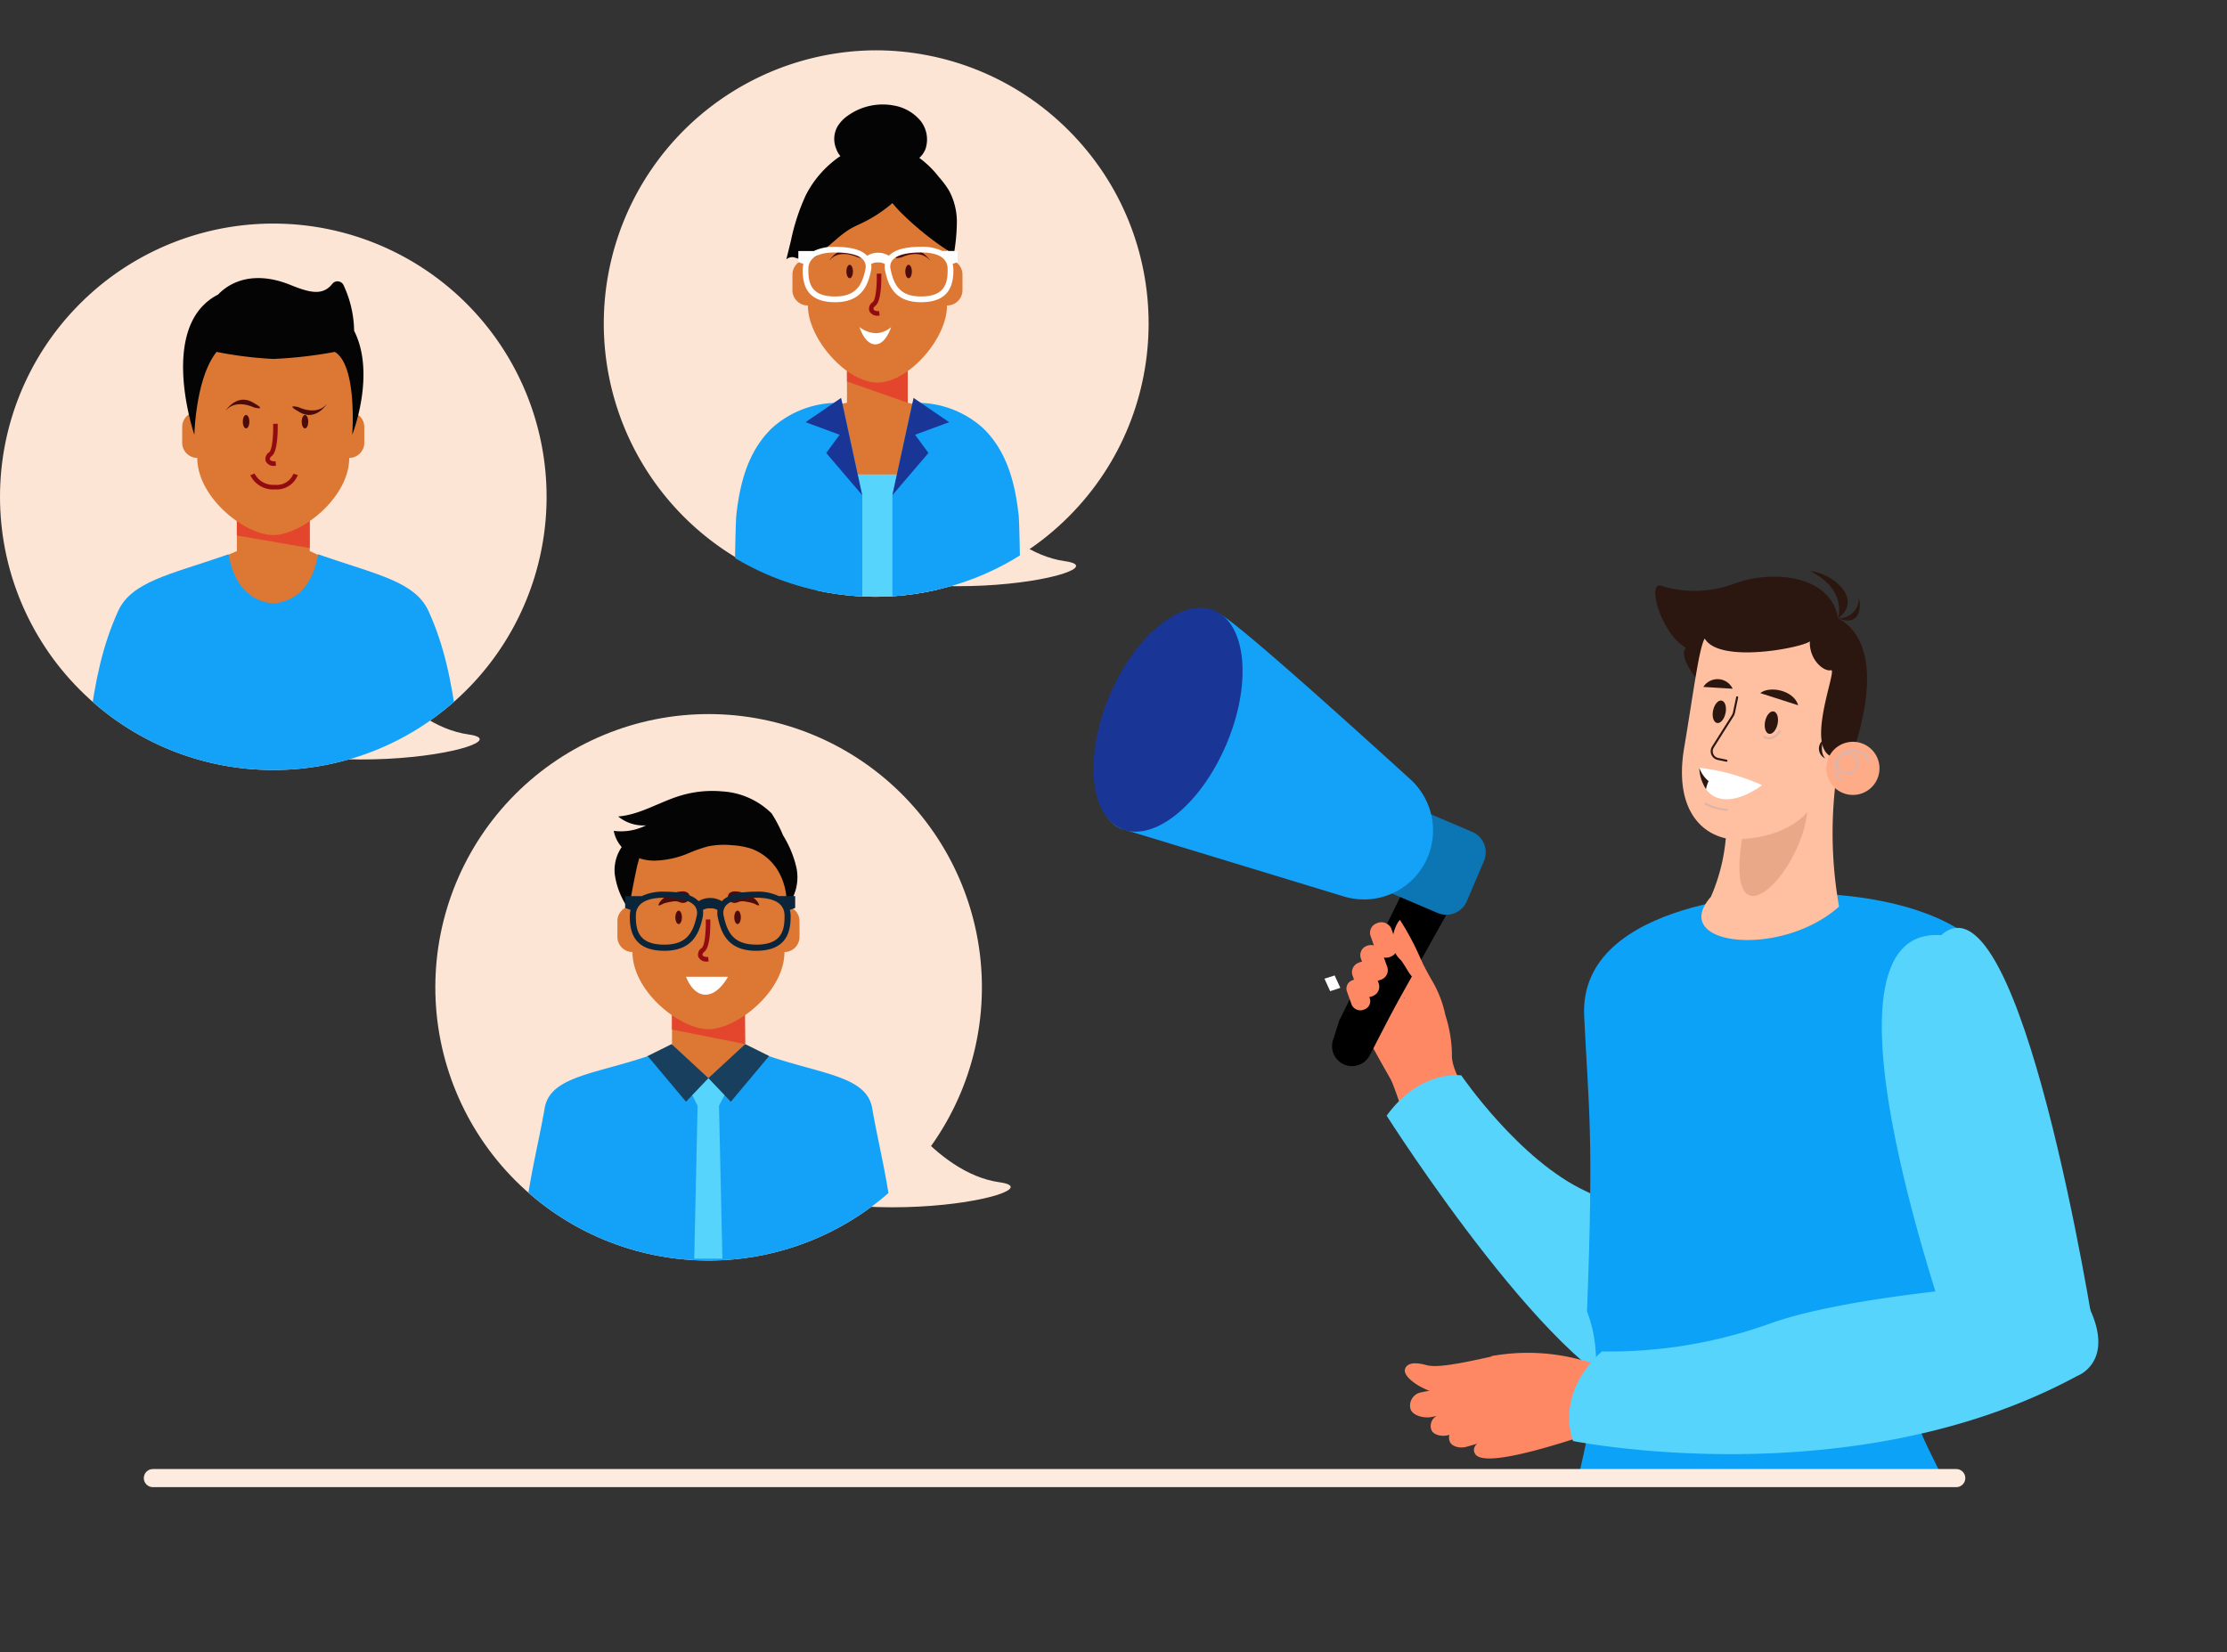 <svg xmlns="http://www.w3.org/2000/svg" width="246.226" height="182.715" viewBox="0 0 246.226 182.715">
    <rect x="0" y="0" width="246.226" height="182.715" fill="#333333" stroke="none"/>
    <defs>
        <clipPath id="clip-path">
            <path id="Rectangle_115651" data-name="Rectangle 115651" style="fill:none" d="M0 0h1.937v1.02H0z"/>
        </clipPath>
        <clipPath id="clip-path-2">
            <path id="Rectangle_115652" data-name="Rectangle 115652" style="fill:none" d="M0 0h3.98v3.557H0z"/>
        </clipPath>
        <clipPath id="clip-path-3">
            <path id="Path_343419" data-name="Path 343419" d="m806.577 263.893-.129.205-1.487 2.363a2.322 2.322 0 0 0-.656 1.49c.075.723 1.558.836 1.558.836l.875-5.148-.16.254" transform="translate(-804.298 -263.639)" style="fill:#feab89"/>
        </clipPath>
        <clipPath id="clip-path-4">
            <path id="Rectangle_115656" data-name="Rectangle 115656" style="fill:none" d="M0 0h2.557v.891H0z"/>
        </clipPath>
        <clipPath id="clip-path-5">
            <path id="Rectangle_115727" data-name="Rectangle 115727" style="fill:none" d="M0 0h149.443v141.885H0z"/>
        </clipPath>
        <clipPath id="clip-path-6">
            <path id="Rectangle_115719" data-name="Rectangle 115719" style="fill:none" d="M0 0h149.443v117.16H0z"/>
        </clipPath>
        <clipPath id="clip-path-7">
            <circle id="Ellipse_16090" data-name="Ellipse 16090" cx="30.217" cy="30.217" r="30.217" transform="rotate(-45 51.583 21.366)" style="fill:none"/>
        </clipPath>
        <clipPath id="clip-path-8">
            <path id="Rectangle_115720" data-name="Rectangle 115720" style="fill:none" d="M0 0h6.715v4.254H0z"/>
        </clipPath>
        <clipPath id="clip-path-11">
            <path id="Rectangle_115724" data-name="Rectangle 115724" style="fill:none" d="M0 0h8.058v3.247H0z"/>
        </clipPath>
        <clipPath id="clip-path-13">
            <path id="Path_343911" data-name="Path 343911" d="M494.768 587.852a30.217 30.217 0 1 0 30.217-30.217 30.217 30.217 0 0 0-30.217 30.217" transform="translate(-494.768 -557.635)" style="fill:none"/>
        </clipPath>
        <clipPath id="clip-path-14">
            <path id="Rectangle_115726" data-name="Rectangle 115726" style="fill:none" d="M0 0h8.099v3.731H0z"/>
        </clipPath>
        <style>
            
        </style>
    </defs>
    <g id="Group_333365" data-name="Group 333365" transform="translate(-1148.281 -1350.867)">
        <g id="Group_200483" data-name="Group 200483" transform="translate(1269.185 1418.089)">
            <path id="Path_341406" data-name="Path 341406" d="M293.225 1224.4s26.494-26.319 19.449-38.351c-5.235-8.94-25.91 33.2-25.91 33.2z" transform="translate(-224.458 -1146.189)" style="fill:#5d708a"/>
            <path id="Path_341407" data-name="Path 341407" d="M749.07 1963.1a4.346 4.346 0 0 1-.319-6.029 4.093 4.093 0 0 1 5.875-.413 4.347 4.347 0 0 1 .319 6.03 4.093 4.093 0 0 1-5.875.413" transform="translate(-686.164 -1884.266)" style="fill:#5d708a"/>
            <path id="Path_341408" data-name="Path 341408" d="m1621.6 1253.169.05-.027a.924.924 0 0 0 .371-1.253l-2.826-5.2a.924.924 0 0 0-1.253-.371l-.05.027a.924.924 0 0 0-.371 1.253l2.826 5.2a.924.924 0 0 0 1.253.371" transform="translate(-1589.201 -1204.981)" style="fill:#ff8864"/>
            <path id="Path_341409" data-name="Path 341409" d="m1596.714 1205.618.055-.03a1.014 1.014 0 0 0 .407-1.375l-3.1-5.708a1.014 1.014 0 0 0-1.375-.407l-.055.03a1.014 1.014 0 0 0-.407 1.375l3.1 5.708a1.015 1.015 0 0 0 1.375.407" transform="translate(-1563.297 -1158.798)" style="fill:#ff8864"/>
            <path id="Path_341410" data-name="Path 341410" d="m1580.324 1161.76.055-.03a1.014 1.014 0 0 0 .407-1.375l-3.1-5.708a1.014 1.014 0 0 0-1.375-.407l-.055.03a1.015 1.015 0 0 0-.407 1.375l3.1 5.708a1.014 1.014 0 0 0 1.375.407" transform="translate(-1546.211 -1116.802)" style="fill:#ff8864"/>
            <path id="Path_341411" data-name="Path 341411" d="m1556.535 1109.2.068-.029a1.2 1.2 0 0 0 .625-1.574l-2.427-5.628a1.2 1.2 0 0 0-1.574-.625l-.068.029a1.2 1.2 0 0 0-.625 1.574l2.427 5.628a1.2 1.2 0 0 0 1.574.625" transform="translate(-1521.64 -1066.179)" style="fill:#ff8864"/>
            <path id="Path_341412" data-name="Path 341412" d="M1357.941 1087.145c.78-.755 1.8.722 2.473 1.985a1.718 1.718 0 0 0 3.178-1.248 37.666 37.666 0 0 0-.973-3.709c-.749-1.848.134-4.751.706-4.751s.882.427.979 1.7c.078 1.033 1.408 3.7 2.4 5.41a12.5 12.5 0 0 1 1.458 3.79 14.923 14.923 0 0 1 .727 4.286c-.177 2.857 4.333 7.637 4.323 8.17s-6.351 3.529-7.628 2.545-2.766-6.523-3.426-7.815-5.492-9.126-4.216-10.362" transform="translate(-1329.261 -1045.277)" style="fill:#ff8864"/>
            <path id="Path_341413" data-name="Path 341413" d="M777.26 1492.5s-4.5-.692-8.257 4.453c0 0 19.434 30.634 29.328 31.446l9.21-12.651s-9.091-7.011-16.484-10.426-13.8-12.822-13.8-12.822" transform="translate(-736.595 -1440.792)" style="fill:#56d4fc"/>
            <path id="Path_341414" data-name="Path 341414" d="M40.495 1083.651c-2.587-5.331-4.12-7.564-3.051-11.675 7.351-28.265 11.135-29.447 10.545-39.86-.831-14.658-24.936-13.372-24.984-13.366s-22.917.429-22.29 13.536c.5 10.419 1.074 13 .316 32.672 1.9 4.953.891 10.327-1.03 18.693" transform="translate(53.532 -987.151)" style="fill:#0ba2f8"/>
            <path id="Path_341415" data-name="Path 341415" d="M19.746 0s-28.7 44.031-16.9 44.074C14.4 56.063 34.789 3.295 34.789 3.295z" transform="rotate(138 49.792 57.579)" style="fill:#56d4fc"/>
            <path id="Path_341416" data-name="Path 341416" d="M528.651 2164.585a5.279 5.279 0 1 1 7.394-1.032 5.279 5.279 0 0 1-7.394 1.032" transform="translate(-426.974 -2080.491)" style="fill:#f5bfff"/>
            <path id="Path_341456" data-name="Path 341456" d="m1750.951 1234.6 1.122-.368-.627-1.372-1.125.358z" transform="translate(-1724.786 -1192.204)" style="fill:#fff"/>
            <g id="Group_199376" data-name="Group 199376">
                <path id="Path_341566" data-name="Path 341566" d="m439.339 439.27 8.067-14.446-5.371-1.638-7.479 15.159z" transform="translate(-407.393 -392.679)"/>
                <path id="Path_341569" data-name="Path 341569" d="m490.042 507.437-3.083 5.975a2.207 2.207 0 0 1-3.979-1.906s.038-.153.629-1.994c0 0 3.536.733 2.261-1.282a1.831 1.831 0 0 0 1.194-.045c.819-.373 1.482-1.415-.216-2.879a4.835 4.835 0 0 0 2.546.343 13.768 13.768 0 0 0 .648 1.788" transform="translate(-456.418 -463.922)"/>
                <path id="Path_341573" data-name="Path 341573" d="M484.444 484.092h.007a1.042 1.042 0 0 0 .894-.986 2 2 0 0 0-.422-1.258 4.755 4.755 0 0 0-2.142-1.728.132.132 0 0 0-.1.246A4.488 4.488 0 0 1 484.7 482a1.758 1.758 0 0 1 .377 1.091.781.781 0 0 1-.644.741.132.132 0 0 0 .007.265" transform="translate(-451.699 -442.063)"/>
                <path id="Path_341574" data-name="Path 341574" d="m409.25 371.286 5.484 2.336a2.455 2.455 0 0 0 3.221-1.3l1.894-4.448a2.455 2.455 0 0 0-1.3-3.221l-5.485-2.336z" transform="translate(-376.682 -339.875)" style="fill:#0c76b5"/>
                <path id="Path_341576" data-name="Path 341576" d="M460.983 197.274s2.757-3.336 5.718-1.683c2.161 1.207 14.466 12.309 20.952 18.215a7.632 7.632 0 0 1-7.363 12.944l-24.7-7.52s-2.722-1.01-2.292-5.252 7.681-16.7 7.681-16.7" transform="translate(-452.609 -194.83)" style="fill:#13a2f8"/>
                <path id="Path_341578" data-name="Path 341578" d="M614.056 202.493c-2.839 6.666-2.258 13.3 1.3 14.811s8.739-2.662 11.578-9.327 2.258-13.3-1.3-14.811-8.739 2.662-11.578 9.327" transform="translate(-612.255 -192.856)" style="fill:#193697"/>
            </g>
            <g id="Group_199380" data-name="Group 199380" transform="translate(34.003 75.608)">
                <path id="Path_341559" data-name="Path 341559" d="M.345.4A1.262 1.262 0 0 0 .4 2.179l5.641 5.333a1.262 1.262 0 0 0 1.784-.051c.479-.507.133-1.474-.374-1.952L2.129.345A1.262 1.262 0 0 0 .345.4" transform="rotate(120 3.975 11.278)" style="fill:#ff8864"/>
                <path id="Path_341560" data-name="Path 341560" d="M.345.4A1.262 1.262 0 0 0 .4 2.179l5.641 5.333a1.262 1.262 0 0 0 1.784-.051c.479-.507.114-1.494-.393-1.973L2.129.345A1.262 1.262 0 0 0 .345.4" transform="rotate(120 3.333 10.05)" style="fill:#ff8864"/>
                <path id="Path_341561" data-name="Path 341561" d="M.5.373a1.49 1.49 0 0 0-.131 2.1l4.838 5.48a1.49 1.49 0 0 0 2.1.131c.617-.545.225-1.876-.319-2.493L2.607.5A1.49 1.49 0 0 0 .5.373" transform="rotate(120 2.771 8.685)" style="fill:#ff8864"/>
                <path id="Path_341562" data-name="Path 341562" d="M8.26 21.971a22.458 22.458 0 0 1-4.533-8.516C2.858 10.111.208 3.452.019 2.836S1.089-.552 2.924.1s5.621 6.444 6.863 7.679 9.725 8.411 8.725 10.307-4.977-2.826-4.977-2.826z" transform="rotate(120 13.387 15.053)" style="fill:#ff8864"/>
                <path id="Path_341563" data-name="Path 341563" d="M0 4.328C1.351 5.821 4.487 9.073 4.833 10.5c.363 1.5.988 2.077 1.643 1.859.973-.323 1.116-3.7-.1-5.778S4.277.232 2.726.008 0 4.328 0 4.328" transform="rotate(120 4.521 8.756)" style="fill:#ff8864"/>
            </g>
            <path id="Path_341564" data-name="Path 341564" d="M1553.713 1088.167c-.464.394-1.582 2.831.023 4.374.407.391 1.017 1.708 1.421 1.99 1.035.725 1.348-.5.982-1.732a29.723 29.723 0 0 0-2.426-4.632" transform="translate(-1519.831 -1053.651)" style="fill:#ff8864"/>
            <path id="Path_341565" data-name="Path 341565" d="M44.56 36.015s6.571.13 8.819-5.533c0 0-19.688-24.693-47.367-30.329 0 0-3.482-1.263-5.355 3.465s.861 6.424.861 6.424S18.694 22.9 28.408 26.457a52.4 52.4 0 0 1 16.152 9.558" transform="rotate(140 41.977 61.247)" style="fill:#56d4fc"/>
            <path id="Path_341585" data-name="Path 341585" d="M1560.6 1105.046a1.113 1.113 0 0 0 .622-1.49l-.573-1.622a1.215 1.215 0 0 0-1.566-.592l-.067.028a1.113 1.113 0 0 0-.622 1.489l.573 1.622a1.215 1.215 0 0 0 1.565.592" transform="translate(-1527.727 -1066.473)" style="fill:#ff8864"/>
            <path id="Path_341586" data-name="Path 341586" d="M1560.6 1105.046a1.113 1.113 0 0 0 .622-1.49l-.573-1.622a1.215 1.215 0 0 0-1.566-.592l-.067.028a1.113 1.113 0 0 0-.622 1.489l.573 1.622a1.215 1.215 0 0 0 1.565.592" transform="translate(-1528.781 -1063.935)" style="fill:#ff8864"/>
            <path id="Path_341587" data-name="Path 341587" d="M1560.6 1105.046a1.113 1.113 0 0 0 .622-1.49l-.573-1.622a1.215 1.215 0 0 0-1.566-.592l-.067.028a1.113 1.113 0 0 0-.622 1.489l.573 1.622a1.215 1.215 0 0 0 1.565.592" transform="translate(-1529.724 -1062.112)" style="fill:#ff8864"/>
            <path id="Path_341588" data-name="Path 341588" d="M1560.3 1104.561a.971.971 0 0 0 .543-1.3l-.5-1.414a1.059 1.059 0 0 0-1.365-.516l-.059.024a.971.971 0 0 0-.542 1.3l.5 1.414a1.06 1.06 0 0 0 1.365.516" transform="translate(-1530.329 -1060.154)" style="fill:#ff8864"/>
        </g>
        <g id="Group_200484" data-name="Group 200484" transform="translate(1331.296 1414.045)">
            <g id="Group_200327" data-name="Group 200327">
                <path id="Path_343409" data-name="Path 343409" d="M722.478 28.672c3.071-9.841.194-13.089-1.868-14.181-.773-4.678-6.986-5.428-11.361-3.869a12.522 12.522 0 0 1-8.132.3c-1.718-.719-.133 5.272 2.677 6.821-1.027 1.172 1.926 4.346 1.926 4.346s4.87 9.6 5.18 9.841a74.8 74.8 0 0 0 9.715-.087c.036-.173 1.863-3.166 1.863-3.166" transform="translate(-700.405 -9.293)" style="fill:#2b1710"/>
                <path id="Path_343410" data-name="Path 343410" d="M763.64 124.14c-.074 2.093 1.581 3.4 2.346 3.2s-3.158 9.1.457 9.671.073 2.545.073 2.545a46.736 46.736 0 0 0 .355 13.926c-6.44 5.767-18.906 4.318-14.169-1.081a20.683 20.683 0 0 0 1.646-6.463c-3.278-.742-5.625-3.941-4.606-9.992s1.647-11.1 2.279-12.113c1.631 2.869 11 .964 11.62.309" transform="translate(-746.553 -116.399)" style="fill:#fec0a1"/>
                <path id="Path_343411" data-name="Path 343411" d="M901.976 259.2c-.142.683.051 1.3.432 1.381s.805-.41.947-1.094-.052-1.3-.432-1.381-.805.41-.947 1.094" transform="translate(-889.832 -242.605)" style="fill:#2b1710"/>
                <path id="Path_343412" data-name="Path 343412" d="M806.117 239.255c-.142.683.051 1.3.432 1.381s.805-.411.947-1.094-.051-1.3-.432-1.381-.805.411-.947 1.094" transform="translate(-799.727 -223.858)" style="fill:#2b1710"/>
                <g id="Group_200164" data-name="Group 200164" transform="translate(11.947 17.564)" style="mix-blend-mode:multiply;isolation:isolate">
                    <g id="Group_200163" data-name="Group 200163">
                        <g id="Group_200162" data-name="Group 200162" style="clip-path:url(#clip-path)">
                            <path id="Path_343413" data-name="Path 343413" d="M899.848 293.615a1.143 1.143 0 0 0 .5-.012 1.625 1.625 0 0 0 1.013-.821.111.111 0 1 0-.2-.107 1.4 1.4 0 0 1-.871.712.851.851 0 0 1-.684-.106.111.111 0 1 0-.124.185 1 1 0 0 0 .357.149" transform="translate(-899.442 -292.617)" style="fill:#e0b3a8"/>
                        </g>
                    </g>
                </g>
                <path id="Path_343415" data-name="Path 343415" d="M1015.528 316.557a2.938 2.938 0 1 0 3.475-2.278 2.938 2.938 0 0 0-3.475 2.278" transform="translate(-996.554 -295.357)" style="fill:#feab88"/>
                <g id="Group_200167" data-name="Group 200167" transform="translate(19.757 19.705)" style="mix-blend-mode:multiply;isolation:isolate">
                    <g id="Group_200166" data-name="Group 200166">
                        <g id="Group_200165" data-name="Group 200165" style="clip-path:url(#clip-path-2)">
                            <path id="Path_343416" data-name="Path 343416" d="M1029.6 329.965a2.1 2.1 0 0 0 .515 1.851.124.124 0 1 0 .182-.168 1.848 1.848 0 0 1-.471-1.516 1.252 1.252 0 1 0 1.469-1.523c-.027-.006-.053 0-.08-.008a1.838 1.838 0 0 1 2.087.969.124.124 0 1 0 .221-.111 2.093 2.093 0 0 0-3.923.506m.454-.334a1.006 1.006 0 1 1 .78 1.19 1.007 1.007 0 0 1-.78-1.19" transform="translate(-1029.554 -328.298)" style="fill:#e0b3a8"/>
                        </g>
                    </g>
                </g>
                <path id="Path_343417" data-name="Path 343417" d="m897.9 219.634-4.192-1.346c1.034-.846 3.723-.31 4.192 1.346" transform="translate(-882.1 -204.813)" style="fill:#2b1710"/>
                <path id="Path_343418" data-name="Path 343418" d="m788.956 199.664 3.241.2a1.855 1.855 0 0 0-3.241-.2" transform="translate(-783.641 -186.873)" style="fill:#2b1710"/>
                <path id="Path_343420" data-name="Path 343420" d="m803.213 237.482.934.194a.113.113 0 1 0 .046-.221l-.934-.194a.755.755 0 0 1-.492-1.131l2.193-3.475a1.285 1.285 0 0 0 .161-.407l.346-1.664a.113.113 0 1 0-.221-.046l-.346 1.662a1.061 1.061 0 0 1-.131.334l-2.194 3.475a.981.981 0 0 0 .638 1.471" transform="translate(-796.306 -216.616)" style="fill:#2b1710"/>
                <g id="Group_200177" data-name="Group 200177" transform="translate(5.466 25.606)" style="mix-blend-mode:multiply;isolation:isolate">
                    <g id="Group_200176" data-name="Group 200176">
                        <g id="Group_200175" data-name="Group 200175" style="clip-path:url(#clip-path-4)">
                            <path id="Path_343421" data-name="Path 343421" d="M793.077 427.379c.241.05.511.095.811.129a.113.113 0 1 0 .025-.225 5.731 5.731 0 0 1-2.282-.648.113.113 0 0 0-.124.189 4.875 4.875 0 0 0 1.569.555" transform="translate(-791.457 -426.617)" style="fill:#e0b3a8"/>
                        </g>
                    </g>
                </g>
                <path id="Path_343422" data-name="Path 343422" d="M855.65 446.547c5.2-.229 7.213-2.971 7.213-2.971-.721 6.942-9.147 15.307-7.213 2.971" transform="translate(-846.061 -416.952)" style="fill:#e9a988"/>
                <path id="Path_343423" data-name="Path 343423" d="M1002.284 310.72c-.471 1.449.216 2.055.216 2.055a1.192 1.192 0 0 1-.216-2.055" transform="translate(-983.698 -292.07)" style="fill:#2b1710"/>
                <path id="Path_343424" data-name="Path 343424" d="M986.063 0c3.681 1.85 3.241 4.469 3.059 5.2 2.893-2.108-.692-5.068-3.059-5.2" transform="translate(-968.917 -.003)" style="fill:#2b1710"/>
                <path id="Path_343425" data-name="Path 343425" d="M1039.333 49.823a2.194 2.194 0 0 1-2.3 2.208c2.513 1.02 2.567-1.408 2.3-2.208" transform="translate(-1016.823 -46.833)" style="fill:#2b1710"/>
                <path id="Path_343426" data-name="Path 343426" d="M788.388 363.919a23.333 23.333 0 0 0-6.943-1.934c.222 3.614 3.075 4.692 6.943 1.934" transform="translate(-776.58 -340.258)" style="fill:#fff"/>
                <path id="Path_343427" data-name="Path 343427" d="M782.477 363.47a3.118 3.118 0 0 0-.284.891 4.461 4.461 0 0 1-.747-2.377 3.42 3.42 0 0 0 1.031 1.486" transform="translate(-776.581 -340.257)" style="fill:#2b1710"/>
            </g>
        </g>
        <path id="Line_52" data-name="Line 52" transform="translate(1165.182 1514.333)" style="stroke:#fcebde;stroke-linecap:round;stroke-width:2px;fill:none" d="M0 0h199.391"/>
        <g id="Group_200508" data-name="Group 200508" transform="translate(1148.281 1350.867)">
            <g id="Group_200507" data-name="Group 200507" style="clip-path:url(#clip-path-5)">
                <g id="Group_200487" data-name="Group 200487" transform="translate(-22.253 5.563)">
                    <g id="Group_200486" data-name="Group 200486" style="clip-path:url(#clip-path-6)">
                        <path id="Path_343859" data-name="Path 343859" d="M1115.529 475.123s5.353 9.253 12.7 10.281-20.129 7.186-33.508-3.09z" transform="translate(-988.227 -428.903)" style="fill:#fde5d6"/>
                    </g>
                </g>
                <g id="Group_200492" data-name="Group 200492" transform="translate(54.045 -6.953)">
                    <g id="Group_200491" data-name="Group 200491" style="clip-path:url(#clip-path-7)">
                        <path id="Path_343860" data-name="Path 343860" d="M975.41 30.216A30.217 30.217 0 1 1 945.193 0a30.217 30.217 0 0 1 30.217 30.216" transform="translate(-902.264 12.517)" style="fill:#fde5d6"/>
                        <path id="Path_343861" data-name="Path 343861" d="m1184.188 361.341-1.679-.357V356.7h-6.715v4.282l-1.679.357 1.679 10.6h6.715z" transform="translate(-1136.194 -309.485)" style="fill:#dd7734"/>
                        <g id="Group_200490" data-name="Group 200490" transform="translate(39.6 47.244)" style="mix-blend-mode:multiply;isolation:isolate">
                            <g id="Group_200489" data-name="Group 200489">
                                <g id="Group_200488" data-name="Group 200488" style="clip-path:url(#clip-path-8)">
                                    <path id="Path_343862" data-name="Path 343862" d="M1191.372 356.989v1.892l6.715 2.362v-4.254z" transform="translate(-1191.372 -356.989)" style="fill:#e4452d"/>
                                </g>
                            </g>
                        </g>
                        <path id="Rectangle_115721" data-name="Rectangle 115721" transform="translate(36.192 59.432)" style="fill:#f09d66" d="M0 0h13.533v14.132H0z"/>
                        <path id="Rectangle_115722" data-name="Rectangle 115722" transform="translate(36.163 59.432)" style="fill:#56d4fc" d="M0 0h13.533v14.132H0z"/>
                        <path id="Path_343863" data-name="Path 343863" d="M1257.188 422.941c-.05-3.087-.122-8.753-.226-9.671-.359-3.17-1.15-6.921-3.942-9.6a10.845 10.845 0 0 0-7.762-2.778v.007l-.031-.007-2.219 10.194v11.856z" transform="translate(-1198.384 -349.377)" style="fill:#13a2f8"/>
                        <path id="Path_343864" data-name="Path 343864" d="M1075.255 400.892a10.845 10.845 0 0 0-7.762 2.778c-2.792 2.68-3.583 6.431-3.942 9.6-.1.918-.176 6.584-.226 9.671h14.148v-11.855l-2.219-10.193z" transform="translate(-1036.182 -349.377)" style="fill:#13a2f8"/>
                        <path id="Path_343865" data-name="Path 343865" d="m1144.292 397.843 3.765 1.391-1.478 2.015 3.971 4.659-2.326-10.751z" transform="translate(-1109.272 -344.2)" style="fill:#193697"/>
                        <path id="Path_343866" data-name="Path 343866" d="m1249.28 397.843-3.932-2.686-2.339 10.751 3.984-4.659-1.478-2.015z" transform="translate(-1198.385 -344.2)" style="fill:#193697"/>
                        <path id="Path_343867" data-name="Path 343867" d="M1146.5 127.327v-3.492c0-3.708-4.293-8.393-7.692-8.393s-7.692 4.685-7.692 8.393v3.492a1.694 1.694 0 0 0-1.709 1.679v1.746a1.694 1.694 0 0 0 1.709 1.679c0 3.708 4.293 8.528 7.692 8.528s7.692-4.819 7.692-8.528a1.694 1.694 0 0 0 1.709-1.679v-1.746a1.694 1.694 0 0 0-1.709-1.679" transform="translate(-1095.839 -91.695)" style="fill:#dd7734"/>
                        <path id="Path_343868" data-name="Path 343868" d="M1191.456 244.566c0 .41-.162.743-.362.743s-.362-.333-.362-.743.162-.743.362-.743.362.333.362.743" transform="translate(-1151.194 -207.587)" style="fill:#4c0c0c"/>
                        <path id="Path_343869" data-name="Path 343869" d="M1258.4 244.566c0 .41-.162.743-.362.743s-.362-.333-.362-.743.162-.743.362-.743.362.333.362.743" transform="translate(-1211.626 -207.587)" style="fill:#4c0c0c"/>
                        <path id="Path_343870" data-name="Path 343870" d="M1217.328 258.455a.938.938 0 0 1-.931-.507.849.849 0 0 1 .365-.989c.363-.286.481-2.013.448-3.148l.5-.014c.015.5.051 3.015-.64 3.558-.175.138-.256.292-.211.4s.261.227.611.187l.057.5a1.79 1.79 0 0 1-.2.012" transform="translate(-1174.318 -216.59)" style="fill:#920b10"/>
                        <path id="Path_343871" data-name="Path 343871" d="M1174.172 227.291s-1.994-1.01-3.142.382c0 0 1.21-1.96 3-.953s.142.571.142.571" transform="translate(-1133.409 -191.889)" style="fill:#4c0c0c"/>
                        <path id="Path_343872" data-name="Path 343872" d="M1247.282 227.291s1.994-1.01 3.142.382c0 0-1.21-1.96-3-.953s-.142.571-.142.571" transform="translate(-1201.619 -191.889)" style="fill:#4c0c0c"/>
                        <path id="Path_343873" data-name="Path 343873" d="M1127.4 107.93a11.528 11.528 0 0 0-2.764 3.524 23 23 0 0 0-1.633 4.988l-.514 2.1a.962.962 0 0 1 .941-.2 8.7 8.7 0 0 0 .974.266 2.887 2.887 0 0 0 2.032-.944l1.6-1.359a11.586 11.586 0 0 1 1.328-1.022c.533-.334 1.117-.578 1.68-.856a15.023 15.023 0 0 0 5.172-4.213 2.805 2.805 0 0 0 .76-2.669 2.112 2.112 0 0 0-.633-.785 4.974 4.974 0 0 0-2.3-.808 4.785 4.785 0 0 0-2.013-.21 9.17 9.17 0 0 0-4.629 2.19" transform="translate(-1089.593 -82.903)" style="fill:#040405"/>
                        <path id="Path_343874" data-name="Path 343874" d="M1227.079 110.695a10.9 10.9 0 0 1 3.039 2.7 10.074 10.074 0 0 1 1.124 1.506 7.3 7.3 0 0 1 .863 3.549 21.782 21.782 0 0 1-.368 3.669 4.813 4.813 0 0 0-1.079-.888 33.6 33.6 0 0 1-4.318-3.5 13.988 13.988 0 0 1-1.562-1.711c-.934-1.251-1.991-3.349-1.688-4.967.3-1.581 3.05-.857 3.99-.36" transform="translate(-1180.355 -86.864)" style="fill:#040405"/>
                        <path id="Path_343875" data-name="Path 343875" d="M1177.141 66.534a2.814 2.814 0 0 1 .094-2.5 3.906 3.906 0 0 1 1.15-1.225 6.621 6.621 0 0 1 5.078-1.133 4.931 4.931 0 0 1 2.9 1.611 3.31 3.31 0 0 1 .627 3.172 2.507 2.507 0 0 1-2.663 1.621 9.332 9.332 0 0 1-1.318-.465 4.853 4.853 0 0 0-3.381.333 2.18 2.18 0 0 1-2.488-1.414" transform="translate(-1138.701 -43.057)" style="fill:#040405"/>
                        <path id="Path_343876" data-name="Path 343876" d="M1205.614 314.676a3.158 3.158 0 0 0 1.8.672 2.671 2.671 0 0 0 1.693-.672s-.564 1.908-1.747 1.908-1.747-1.908-1.747-1.908" transform="translate(-1164.628 -271.548)" style="fill:#fff"/>
                    </g>
                </g>
                <g id="Group_200494" data-name="Group 200494" transform="translate(0 24.725)">
                    <g id="Group_200493" data-name="Group 200493" style="clip-path:url(#clip-path-6)">
                        <path id="Path_343877" data-name="Path 343877" d="M1153.7 223.832h-1.7a5.029 5.029 0 0 0-2.345-.462c-1.752 0-2.942.336-3.552.992a2.316 2.316 0 0 0-2.406 0c-.612-.653-1.8-.987-3.548-.987a5.03 5.03 0 0 0-2.345.462h-1.714v1.226l.563.2a2.84 2.84 0 0 0-.081.688c0 1.524.371 3.549 3.577 3.549 2.864 0 3.615-1.762 3.972-3.485a2.081 2.081 0 0 0 .024-.744 1.379 1.379 0 0 1 .751-.167 1.361 1.361 0 0 1 .762.174 2.086 2.086 0 0 0 .025.737c.357 1.723 1.109 3.485 3.972 3.485 3.206 0 3.577-2.025 3.577-3.549a2.824 2.824 0 0 0-.082-.692l.552-.193zm-10.2 2.047c-.371 1.791-1.084 2.984-3.356 2.984-2.591 0-2.948-1.4-2.948-2.92 0-.481 0-1.944 2.948-1.944 2.034 0 2.836.46 3.15.847a1.182 1.182 0 0 1 .206 1.033m6.15 2.984c-2.273 0-2.985-1.193-3.356-2.984a1.183 1.183 0 0 1 .206-1.033c.314-.386 1.116-.847 3.15-.847 2.948 0 2.948 1.463 2.948 1.944 0 1.517-.357 2.92-2.948 2.92" transform="translate(-1047.822 -220.802)" style="fill:#fff"/>
                        <path id="Path_343878" data-name="Path 343878" d="M208.939 475.123s5.353 9.253 12.7 10.281-20.129 7.186-33.508-3.09z" transform="translate(-169.83 -428.903)" style="fill:#fde5d6"/>
                    </g>
                </g>
                <g id="Group_200499" data-name="Group 200499" transform="translate(-12.516 12.209)">
                    <g id="Group_200498" data-name="Group 200498" style="clip-path:url(#clip-path-7)">
                        <path id="Path_343879" data-name="Path 343879" d="M60.433 30.216A30.217 30.217 0 1 1 30.217 0a30.217 30.217 0 0 1 30.216 30.216" transform="translate(12.516 12.517)" style="fill:#fde5d6"/>
                        <path id="Path_343880" data-name="Path 343880" d="m266.831 335.889-1.256-.579v-3.991h-8.058v3.991l-1.261.544.336 11.319h.925v1.735h8.058v-1.735h.92z" transform="translate(-218.812 -286.572)" style="fill:#dd7734"/>
                        <g id="Group_200497" data-name="Group 200497" transform="translate(38.704 45.153)" style="mix-blend-mode:multiply;isolation:isolate">
                            <g id="Group_200496" data-name="Group 200496">
                                <g id="Group_200495" data-name="Group 200495" style="clip-path:url(#clip-path-11)">
                                    <path id="Path_343881" data-name="Path 343881" d="M277.255 335.49v3.247l-8.058-1.387v-1.86z" transform="translate(-269.198 -335.49)" style="fill:#e4452d"/>
                                </g>
                            </g>
                        </g>
                        <path id="Path_343882" data-name="Path 343882" d="M142.009 394.852c-.713-5.131-1.451-8.762-3.2-12.647-1.477-3.22-5.624-4.015-11.566-6.06-.211-.074-.426-.148-.641-.225 0 .01 0 .023-.007.034-.391 2.213-1.5 5.077-4.946 5.413-3.444-.336-4.555-3.2-4.946-5.413 0-.01 0-.024-.007-.034-.215.077-.43.151-.641.225-5.943 2.045-10.089 2.84-11.566 6.06-1.753 3.885-2.49 7.516-3.2 12.647l20.364 8.058z" transform="translate(-78.912 -326.835)" style="fill:#13a2f8"/>
                        <path id="Path_343883" data-name="Path 343883" d="m225.94 103.736.273-3.546c0-4.637-4.432-8.394-9.065-8.394s-9.065 3.757-9.065 8.394l.272 3.542a1.646 1.646 0 0 0-.689.349 1.672 1.672 0 0 0-.591 1.279v1.746a1.677 1.677 0 0 0 1.668 1.678c0 4.378 5.261 8.529 8.4 8.529s8.4-4.15 8.4-8.528a1.678 1.678 0 0 0 1.667-1.677v-1.746a1.676 1.676 0 0 0-1.279-1.625" transform="translate(-174.415 -70.351)" style="fill:#dd7734"/>
                        <path id="Path_343884" data-name="Path 343884" d="M227.005 67.815a12.3 12.3 0 0 0-1.149-5 .737.737 0 0 0-1.271-.18c-1.023 1.282-2.375 1.026-4.6.12-3.719-1.514-6.448-.59-8.021 1.057-6.744 3.442-2.623 15.508-2.623 15.508s.141-6.283 2.458-9.168a43.174 43.174 0 0 0 6.268.78 48.318 48.318 0 0 0 6.8-.78c2.517 1.5 1.927 9.168 1.927 9.168s2.655-6.689.208-11.508" transform="translate(-175.336 -43.444)" style="fill:#040405"/>
                        <path id="Path_343885" data-name="Path 343885" d="M276.684 218.33c0 .41-.162.743-.362.743s-.362-.333-.362-.743.162-.743.362-.743.362.333.362.743" transform="translate(-236.598 -183.904)" style="fill:#4c0c0c"/>
                        <path id="Path_343886" data-name="Path 343886" d="M343.627 218.33c0 .41-.162.743-.362.743s-.362-.333-.362-.743.162-.743.362-.743.362.333.362.743" transform="translate(-297.029 -183.904)" style="fill:#4c0c0c"/>
                        <path id="Path_343887" data-name="Path 343887" d="M302.555 232.219a.938.938 0 0 1-.931-.507.849.849 0 0 1 .365-.989c.363-.286.481-2.013.448-3.148l.5-.014c.014.5.051 3.015-.64 3.558-.175.138-.256.292-.211.4s.259.228.611.187l.058.5a1.8 1.8 0 0 1-.2.012" transform="translate(-259.721 -192.907)" style="fill:#920b10"/>
                        <path id="Path_343888" data-name="Path 343888" d="M259.4 201.055s-1.993-1.01-3.142.382c0 0 1.21-1.96 3-.953s.142.571.142.571" transform="translate(-218.812 -168.205)" style="fill:#4c0c0c"/>
                        <path id="Path_343889" data-name="Path 343889" d="M333.016 205.217s1.993 1.01 3.142-.382c0 0-1.21 1.96-3 .953s-.142-.571-.142-.571" transform="translate(-287.48 -172.392)" style="fill:#4c0c0c"/>
                        <path id="Path_343890" data-name="Path 343890" d="M287.156 285.943a2.8 2.8 0 0 1-2.7-1.566l.468-.188-.234.094.233-.1a2.311 2.311 0 0 0 2.237 1.252 1.978 1.978 0 0 0 2.064-1.227l.484.14a2.5 2.5 0 0 1-2.548 1.591" transform="translate(-244.264 -244.026)" style="fill:#920b10"/>
                    </g>
                </g>
                <g id="Group_200501" data-name="Group 200501" transform="translate(0 24.725)">
                    <g id="Group_200500" data-name="Group 200500" style="clip-path:url(#clip-path-6)">
                        <path id="Path_343891" data-name="Path 343891" d="M812.452 984.217s5.353 9.253 12.7 10.282-20.129 7.186-33.508-3.09z" transform="translate(-714.633 -888.472)" style="fill:#fde5d6"/>
                    </g>
                </g>
                <g id="Group_200506" data-name="Group 200506" transform="translate(48.131 78.972)">
                    <g id="Group_200505" data-name="Group 200505" style="clip-path:url(#clip-path-13)">
                        <path id="Path_343892" data-name="Path 343892" d="M555.2 587.852a30.217 30.217 0 1 1-30.217-30.217 30.217 30.217 0 0 1 30.217 30.217" transform="translate(-494.768 -557.635)" style="fill:#fde5d6"/>
                        <path id="Path_343893" data-name="Path 343893" d="m761.366 899.063-1.255-.579v-3.991h-8.058v3.991l-1.261.544.336 11.319h.925v1.735h8.058v-1.735h.92z" transform="translate(-725.885 -861.723)" style="fill:#dd7734"/>
                        <g id="Group_200504" data-name="Group 200504" transform="translate(26.167 32.77)" style="mix-blend-mode:multiply;isolation:isolate">
                            <g id="Group_200503" data-name="Group 200503">
                                <g id="Group_200502" data-name="Group 200502" style="clip-path:url(#clip-path-14)">
                                    <path id="Path_343894" data-name="Path 343894" d="m763.752 896.614 8.1 1.61-.042-3.731h-8.058z" transform="translate(-763.752 -894.493)" style="fill:#e4452d"/>
                                </g>
                            </g>
                        </g>
                        <path id="Path_343895" data-name="Path 343895" d="M637.116 960.439c-.409-4.427-1.528-8.616-2.186-12.471-.643-3.763-6.156-3.764-12.709-6.226l-.3 1.125a5.261 5.261 0 0 1-5 3.912c-3.558 0-4.916-3.091-5.337-4.429l-.162-.607c-6.554 2.462-12.066 2.464-12.709 6.226-.659 3.855-1.777 8.044-2.187 12.471l20.318 6.849z" transform="translate(-586.627 -904.375)" style="fill:#13a2f8"/>
                        <path id="Path_343896" data-name="Path 343896" d="m792.171 1016.99-.385-17.215h-2.354l-.376 17.215z" transform="translate(-760.428 -956.763)" style="fill:#56d4fc"/>
                        <path id="Path_343897" data-name="Path 343897" d="m789.073 973.1-.774 1.482h-2.354l-.751-1.482 1.939-1.585z" transform="translate(-756.942 -931.251)" style="fill:#56d4fc"/>
                        <path id="Path_343898" data-name="Path 343898" d="m738.759 932.833-2.644 1.317 4.237 5.055 2.478-2.609-3.076-2.843z" transform="translate(-712.637 -896.334)" style="fill:#183f5e"/>
                        <path id="Path_343899" data-name="Path 343899" d="m809.218 932.846-4.073 3.761 2.478 2.611 4.236-5.058z" transform="translate(-774.952 -896.346)" style="fill:#183f5e"/>
                        <path id="Path_343900" data-name="Path 343900" d="M698.562 703.359a8.58 8.58 0 0 0 1.839 4.211 9.43 9.43 0 0 1 .572-4.555 6.5 6.5 0 0 0 .48-1.448 2.449 2.449 0 0 0-.438-1.727c-.488-.683-.856-.473-1.369.076a4.5 4.5 0 0 0-1.085 3.442" transform="translate(-678.719 -685.619)" style="fill:#040405"/>
                        <path id="Path_343901" data-name="Path 343901" d="m720.571 665.492.273-3.546c0-4.636-4.432-8.393-9.065-8.393s-9.065 3.757-9.065 8.393l.272 3.542a1.644 1.644 0 0 0-.689.349 1.672 1.672 0 0 0-.591 1.279v1.746a1.677 1.677 0 0 0 1.668 1.678c0 4.378 5.261 8.529 8.4 8.529s8.4-4.15 8.4-8.528a1.678 1.678 0 0 0 1.667-1.678v-1.746a1.676 1.676 0 0 0-1.278-1.625" transform="translate(-681.575 -644.222)" style="fill:#dd7734"/>
                        <path id="Path_343902" data-name="Path 343902" d="M709.424 645.052a12.166 12.166 0 0 0-4.493.484c-2.322.7-4.459 2.109-6.878 2.3a4.4 4.4 0 0 0 3.089.983 6.15 6.15 0 0 1-3.576.609 3.75 3.75 0 0 0 1.165 2.083 5.068 5.068 0 0 0 3.446 1.207 10.257 10.257 0 0 0 3.628-.805 16 16 0 0 1 2.18-.769 8.992 8.992 0 0 1 2.667-.128 8.252 8.252 0 0 1 2.144.393 5.735 5.735 0 0 1 3.014 2.574 6.959 6.959 0 0 1 .849 3.9 5.158 5.158 0 0 0 1.021-4.723 11.809 11.809 0 0 0-1.4-3.245 14.927 14.927 0 0 0-1.264-2.422 8.475 8.475 0 0 0-5.588-2.436" transform="translate(-677.838 -636.513)" style="fill:#040405"/>
                        <path id="Path_343903" data-name="Path 343903" d="M708.45 717.248a12.121 12.121 0 0 1-.673-2.932 5.866 5.866 0 0 1 .468-2.946c.193-.412.77-1.032 1.224-.53.364.4-.031 1.311-.125 1.745q-.5 2.32-.894 4.663" transform="translate(-687.035 -695.767)" style="fill:#040405"/>
                        <path id="Path_343904" data-name="Path 343904" d="M768.324 781.838c0 .411-.162.743-.362.743s-.362-.333-.362-.743.162-.743.362-.743.362.333.362.743" transform="translate(-741.059 -759.357)" style="fill:#4c0c0c"/>
                        <path id="Path_343905" data-name="Path 343905" d="M835.268 781.838c0 .411-.162.743-.362.743s-.362-.333-.362-.743.162-.743.362-.743.362.333.362.743" transform="translate(-801.49 -759.357)" style="fill:#4c0c0c"/>
                        <path id="Path_343906" data-name="Path 343906" d="M794.2 795.728a.939.939 0 0 1-.931-.507.849.849 0 0 1 .365-.99c.364-.286.481-2.013.448-3.148l.5-.014c.014.5.051 3.015-.64 3.558-.175.138-.256.292-.211.4s.26.226.611.187l.058.5a1.75 1.75 0 0 1-.2.012" transform="translate(-764.182 -768.36)" style="fill:#920b10"/>
                        <path id="Path_343907" data-name="Path 343907" d="M749.666 760.415a1.661 1.661 0 0 1 .618-.027c.146.031.282.1.427.136a.8.8 0 0 0 .794-.235.616.616 0 0 0 0-.8.923.923 0 0 0-.7-.208c-.885.022-2.328.6-2.62 1.53.2.055.443-.145.636-.209a5.673 5.673 0 0 1 .848-.19" transform="translate(-723.53 -739.667)" style="fill:#4c0c0c"/>
                        <path id="Path_343908" data-name="Path 343908" d="M829.33 760.415a1.661 1.661 0 0 0-.618-.027c-.146.031-.282.1-.427.136a.8.8 0 0 1-.794-.235.616.616 0 0 1 0-.8.924.924 0 0 1 .7-.208c.885.022 2.328.6 2.62 1.53-.2.055-.443-.145-.636-.209a5.677 5.677 0 0 0-.848-.19" transform="translate(-794.993 -739.667)" style="fill:#4c0c0c"/>
                        <path id="Path_343909" data-name="Path 343909" d="M779.731 856.307h4.632s-1.017 1.982-2.485 1.982-2.147-1.982-2.147-1.982" transform="translate(-752.01 -827.252)" style="fill:#fff"/>
                        <path id="Path_343910" data-name="Path 343910" d="M729.272 759.983h-1.817a5.369 5.369 0 0 0-2.5-.493c-1.871 0-3.141.358-3.792 1.059a2.472 2.472 0 0 0-2.569 0c-.653-.7-1.921-1.054-3.788-1.054a5.369 5.369 0 0 0-2.5.493h-1.83v1.309l.6.211a3.032 3.032 0 0 0-.087.734c0 1.627.4 3.789 3.819 3.789 3.057 0 3.859-1.881 4.24-3.721a2.222 2.222 0 0 0 .025-.794 1.473 1.473 0 0 1 .8-.179 1.452 1.452 0 0 1 .814.186 2.229 2.229 0 0 0 .026.787c.381 1.84 1.183 3.721 4.241 3.721 3.423 0 3.819-2.162 3.819-3.789a3.018 3.018 0 0 0-.088-.738l.589-.207zm-10.885 2.186c-.4 1.912-1.157 3.186-3.583 3.186-2.766 0-3.147-1.5-3.147-3.117 0-.513 0-2.075 3.147-2.075 2.172 0 3.027.491 3.363.9a1.264 1.264 0 0 1 .22 1.1m6.565 3.186c-2.426 0-3.187-1.273-3.583-3.186a1.263 1.263 0 0 1 .22-1.1c.336-.412 1.191-.9 3.363-.9 3.147 0 3.147 1.562 3.147 2.075 0 1.619-.381 3.117-3.147 3.117" transform="translate(-689.487 -739.853)" style="fill:#0a243a"/>
                    </g>
                </g>
            </g>
        </g>
    </g>
</svg>
